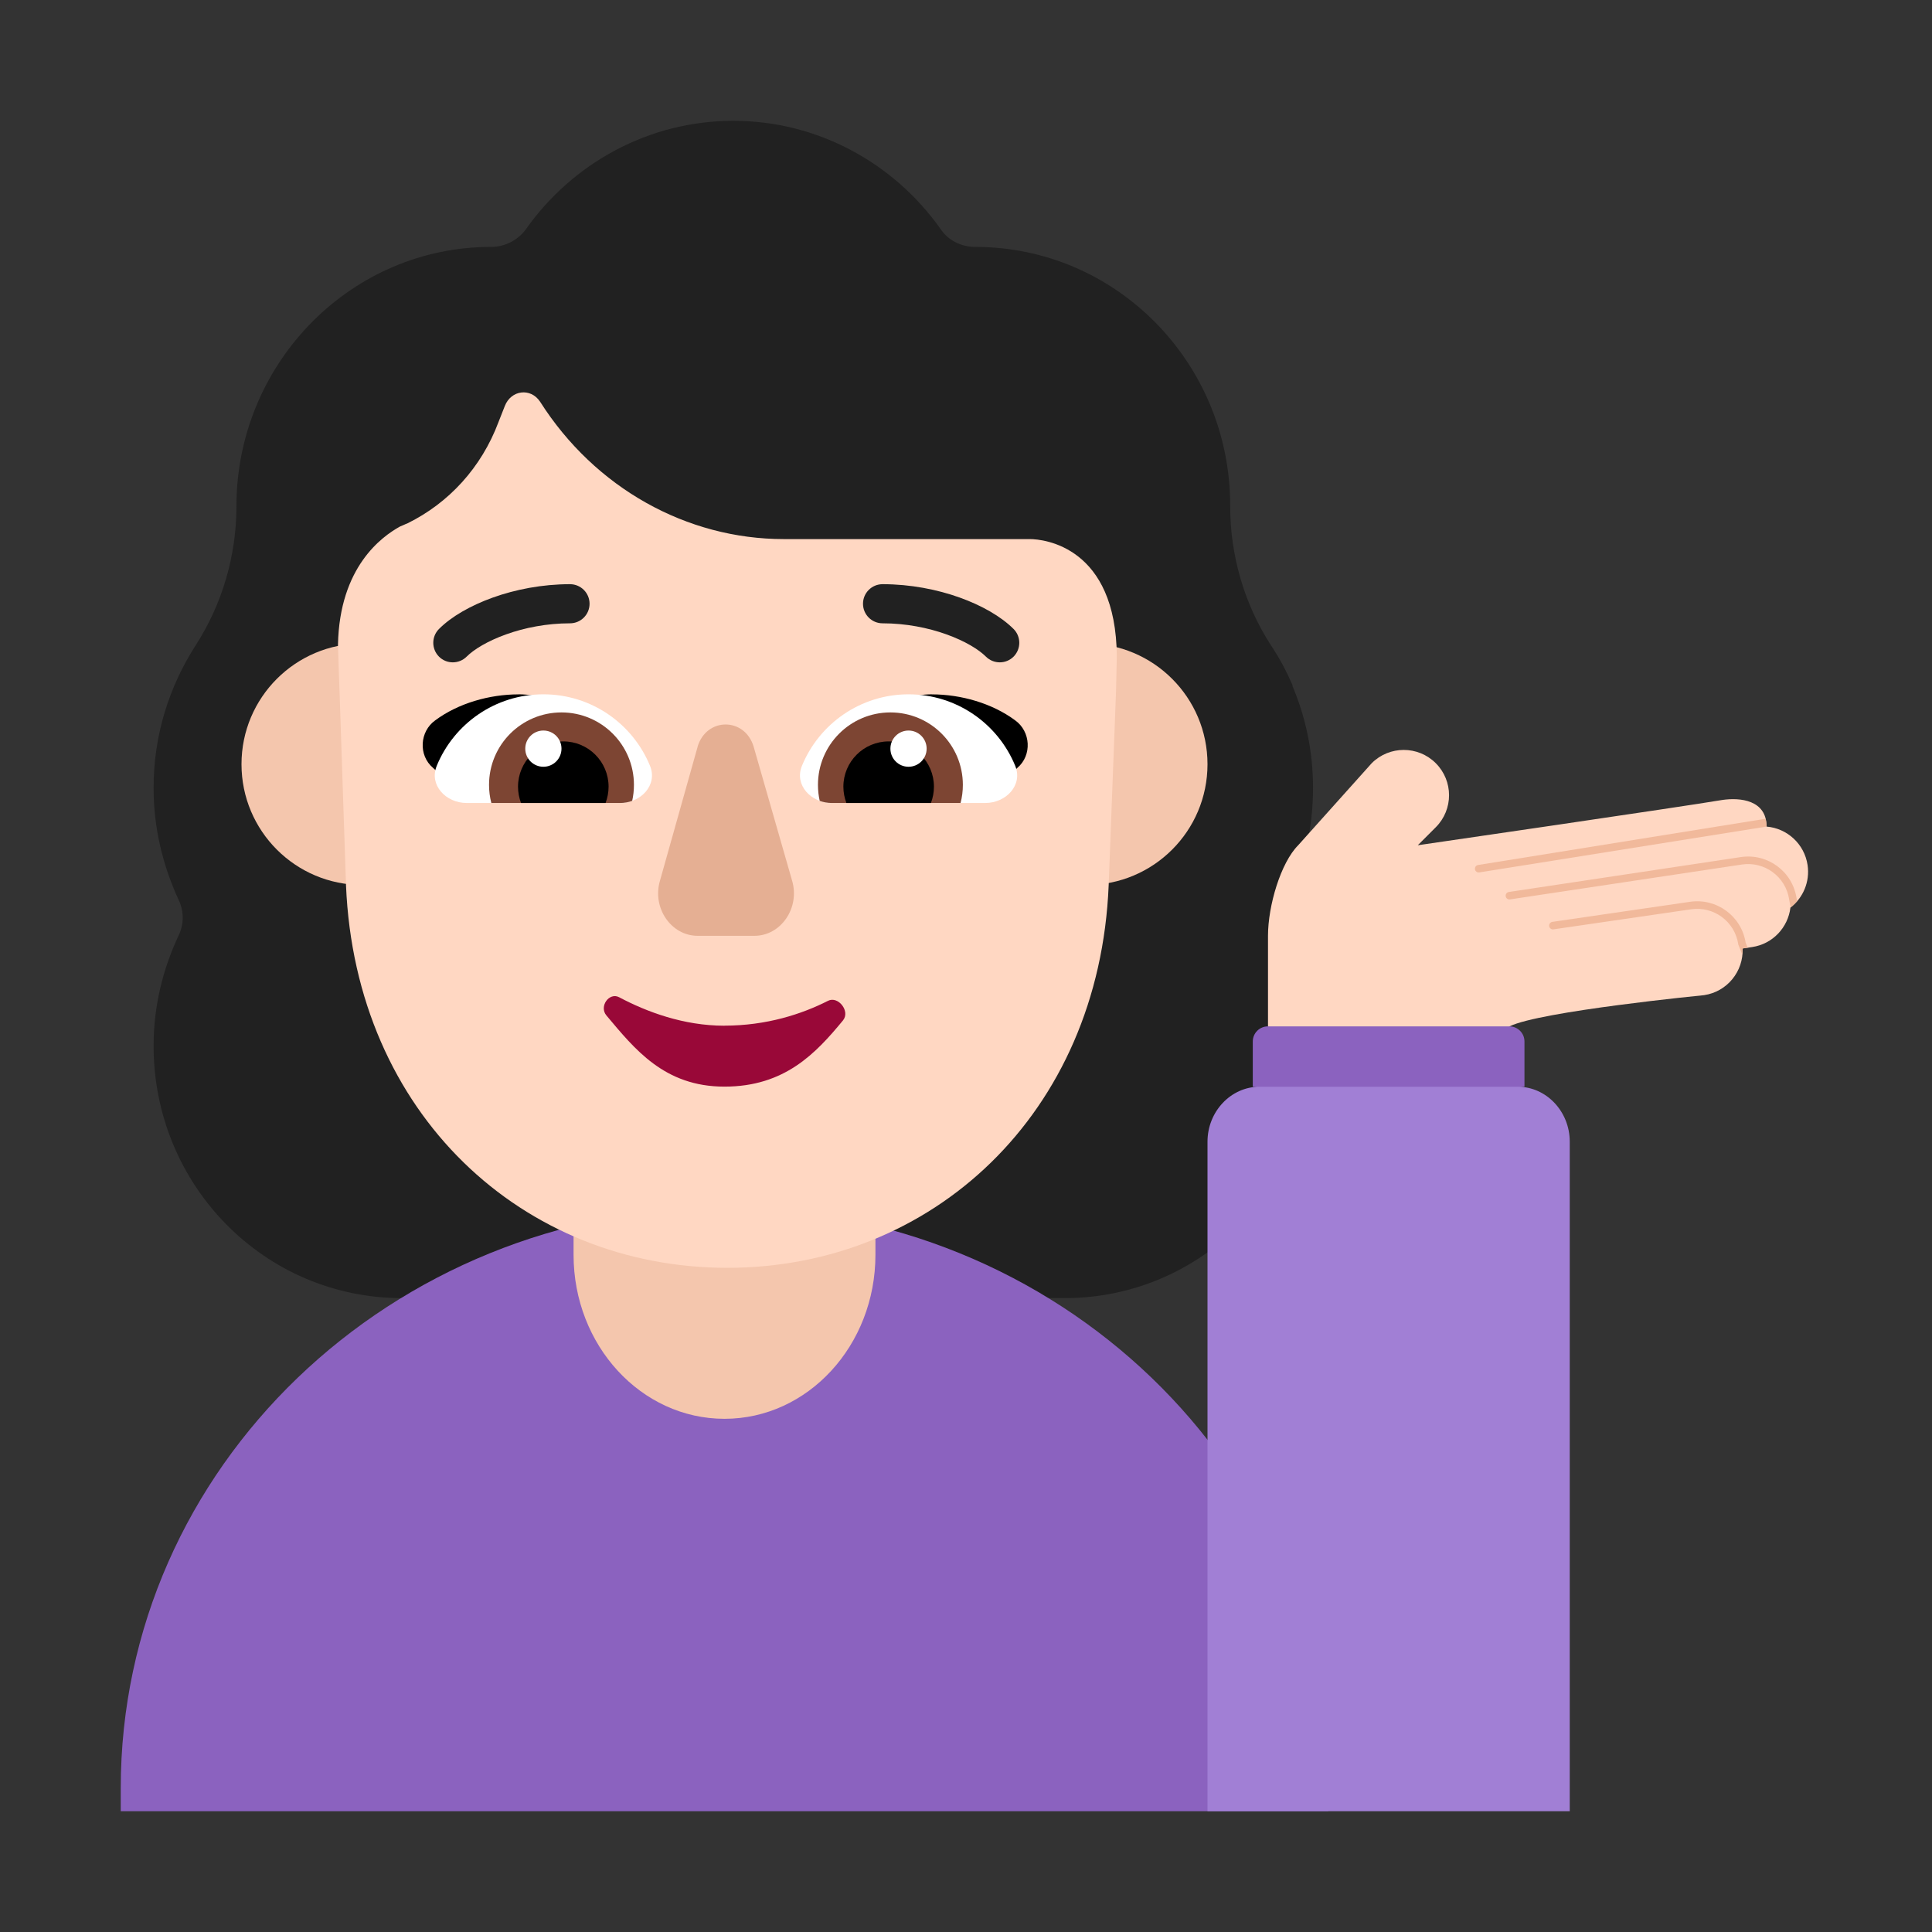 <svg fill="none" height="32" viewBox="0 0 32 32" width="32" xmlns="http://www.w3.org/2000/svg"><rect x="0" y="0" width="32" height="32" fill="#333333" stroke="none"/><path d="m21.748 13.051c0 .657-.142 1.288-.414 1.853-.091.184-.091.407 0 .591.259.552.414 1.169.414 1.827 0 2.313-1.838 4.179-4.115 4.179h-10.974c-2.278 0-4.115-1.866-4.115-4.179 0-.657.155-1.275.414-1.827.091-.184.091-.407 0-.591-.259-.565-.414-1.183-.414-1.853 0-.878.258-1.678.696-2.361l.003-.005c.44-.683.673-1.485.673-2.299 0-2.328 1.831-4.237 4.11-4.295.036-.001.072-.001.109-.001.233 0 .453-.118.582-.302.764-1.077 2.019-1.787 3.429-1.787s2.666.71 3.429 1.787c.13.197.349.302.582.302 2.329 0 4.219 1.918 4.219 4.284v.013c0 .815.233 1.616.673 2.299l.003.004c.141.209.257.431.36.666h-.007c.22.519.343 1.088.343 1.695z" fill="#212121"/><path d="m8 12.658c0 1.105-.895 2-2 2s-2-.895-2-2c0-1.105.895-2 2-2s2 .895 2 2z" fill="#f4c6ad"/><path d="m20 12.658c0 1.105-.895 2-2 2s-2-.895-2-2c0-1.105.895-2 2-2s2 .895 2 2z" fill="#f4c6ad"/><path d="m22 30v-.384c0-5.305-4.474-9.616-10-9.616-5.526.01-10 4.311-10 9.616v.384z" fill="#8b62bf"/><path d="m12 23.5c-1.381 0-2.5-1.216-2.5-2.716v-1.784h5v1.784c0 1.5-1.119 2.716-2.5 2.716z" fill="#f4c6ad"/><path d="m25 17-1.996-.215-2.004.215c-.138 0-.25.112-.25.25v.75l2.254.297 2.246-.297v-.75c0-.138-.112-.25-.25-.25z" fill="#8b62bf"/><path d="m26 30v-11.09c0-.5-.387-.91-.86-.91h-4.28c-.472 0-.86.41-.86.91v11.09z" fill="#a17fd5"/><path d="m5.624 11.455-.013-.361-.013-.416c.026-1.29.727-1.79 1.025-1.956.019-.007.042-.017.065-.028.023-.01.045-.021.065-.028.675-.333 1.22-.916 1.505-1.679l.104-.264c.104-.264.428-.305.584-.069.908 1.429 2.427 2.275 4.036 2.275h4.075c.234 0 1.428.125 1.441 1.942l-.013.583-.122 3.21c-.156 3.79-2.93 6.335-6.316 6.335-3.386 0-6.159-2.545-6.316-6.335z" fill="#ffd7c2"/><path d="m11.555 12.368-.623 2.216c-.135.451.183.916.623.916h.941c.44 0 .758-.465.623-.916l-.636-2.216c-.147-.491-.782-.491-.929 0z" fill="#e5af93"/><path d="m8.586 11.5c.689 0 1.255.48 1.599 1.009-.308.095-.607.18-.904.264-.509.145-1.011.287-1.531.474l-.578-.529c-.246-.209-.221-.603.037-.787.381-.283.898-.43 1.378-.43z" fill="#000"/><path d="m15.437 11.5c-.676 0-1.242.48-1.587 1.009.301.093.594.176.883.259.515.147 1.02.29 1.54.479l.578-.529c.246-.209.221-.603-.037-.787-.381-.283-.898-.43-1.378-.43z" fill="#000"/><path d="m10.271 13.3c.344 0 .626-.297.495-.616-.285-.695-.968-1.184-1.766-1.184s-1.481.489-1.766 1.184c-.131.319.151.616.495.616z" fill="#fff"/><path d="m13.778 13.3c-.344 0-.626-.297-.495-.616.285-.695.968-1.184 1.766-1.184s1.481.489 1.766 1.184c.131.319-.151.616-.495.616z" fill="#fff"/><path d="m8.1 13c0 .104.013.204.038.3h2.133c.07 0 .138-.012.2-.035.019-.085.029-.174.029-.265 0-.663-.537-1.2-1.2-1.2-.663 0-1.2.537-1.2 1.2z" fill="#7d4533"/><path d="m15.948 13c0 .104-.013.204-.038.3h-2.133c-.07 0-.138-.012-.2-.035-.019-.085-.029-.174-.029-.265 0-.663.537-1.2 1.2-1.2.663 0 1.2.537 1.2 1.2z" fill="#7d4533"/><path d="m8.58 13.03c0 .095.018.186.05.27h1.4c.032-.084.05-.175.05-.27 0-.414-.336-.75-.75-.75-.414 0-.75.336-.75.75z" fill="#000"/><path d="m15.469 13.03c0 .095-.018.186-.05.27h-1.4c-.032-.084-.05-.175-.05-.27 0-.414.336-.75.75-.75s.75.336.75.75z" fill="#000"/><path d="m9.3 12.4c0 .166-.134.3-.3.3-.166 0-.3-.134-.3-.3s.134-.3.3-.3c.166 0 .3.134.3.3z" fill="#fff"/><path d="m14.748 12.4c0 .166.134.3.3.3s.3-.134.3-.3-.134-.3-.3-.3-.3.134-.3.3z" fill="#fff"/><path d="m7.729 10.876c.117-.117.342-.257.654-.369.306-.11.674-.183 1.058-.183.179 0 .324-.145.324-.324 0-.179-.145-.324-.324-.324-.464-0-.905.088-1.277.221-.366.131-.687.314-.893.521-.126.126-.126.331 0.0.458.126.126.331.126.458-0z" fill="#212121"/><path d="m16.33 10.876c-.117-.117-.342-.257-.654-.369-.306-.11-.674-.183-1.058-.183-.179 0-.324-.145-.324-.324 0-.179.145-.324.324-.324.464-0.0.905.088 1.277.221.366.131.686.314.893.521.126.126.126.331-0.0.458-.126.126-.331.126-.458-0z" fill="#212121"/><path d="m11.998 16.989c-.677 0-1.29-.231-1.744-.472-.163-.086-.336.152-.21.302.467.555.957 1.179 1.955 1.179s1.514-.552 1.963-1.096c.126-.153-.08-.41-.246-.326-.435.221-1.019.412-1.718.412z" fill="#990838"/><path d="m22.72 12.641c.293-.293.768-.293 1.061 0s.293.768 0 1.061l-.298.298s4.391-.639 5.043-.75c.296-.044.734 0 .734.441.339.028.626.285.679.636.042.279-.075.545-.284.706-.039.327-.292.602-.633.653l-.159.024c.016.378-.255.716-.638.773 0 0-2.723.267-3.223.517h-4v-1.5c0-.5.212-1.212.5-1.5z" fill="#ffd7c2"/><g fill="#f1b99b"><path d="m29.766 14.926c-.033.038-.069.073-.109.104l-.023-.133c-.057-.376-.407-.634-.782-.578l-3.842.578c-.034.005-.066-.018-.071-.052-.005-.034.018-.066.052-.071l3.842-.578c.444-.067.857.238.924.682z"/><path d="m28.947 15.697-.086.013c.002.035.001.069-.003.102l-.066-.166-.001-.007c-.057-.376-.407-.634-.782-.578l-2.279.332c-.034.005-.066-.019-.071-.053-.005-.034.019-.066.053-.071l2.278-.332c.441-.066.853.235.923.675z"/><path d="m29.244 13.561c.009.037.014.077.015.122-.002.003-.002.005 0.0.008 0 0-4.724.754-4.758.759-.034.005-.066-.018-.071-.052-.005-.034.018-.066.052-.071z"/></g></svg>